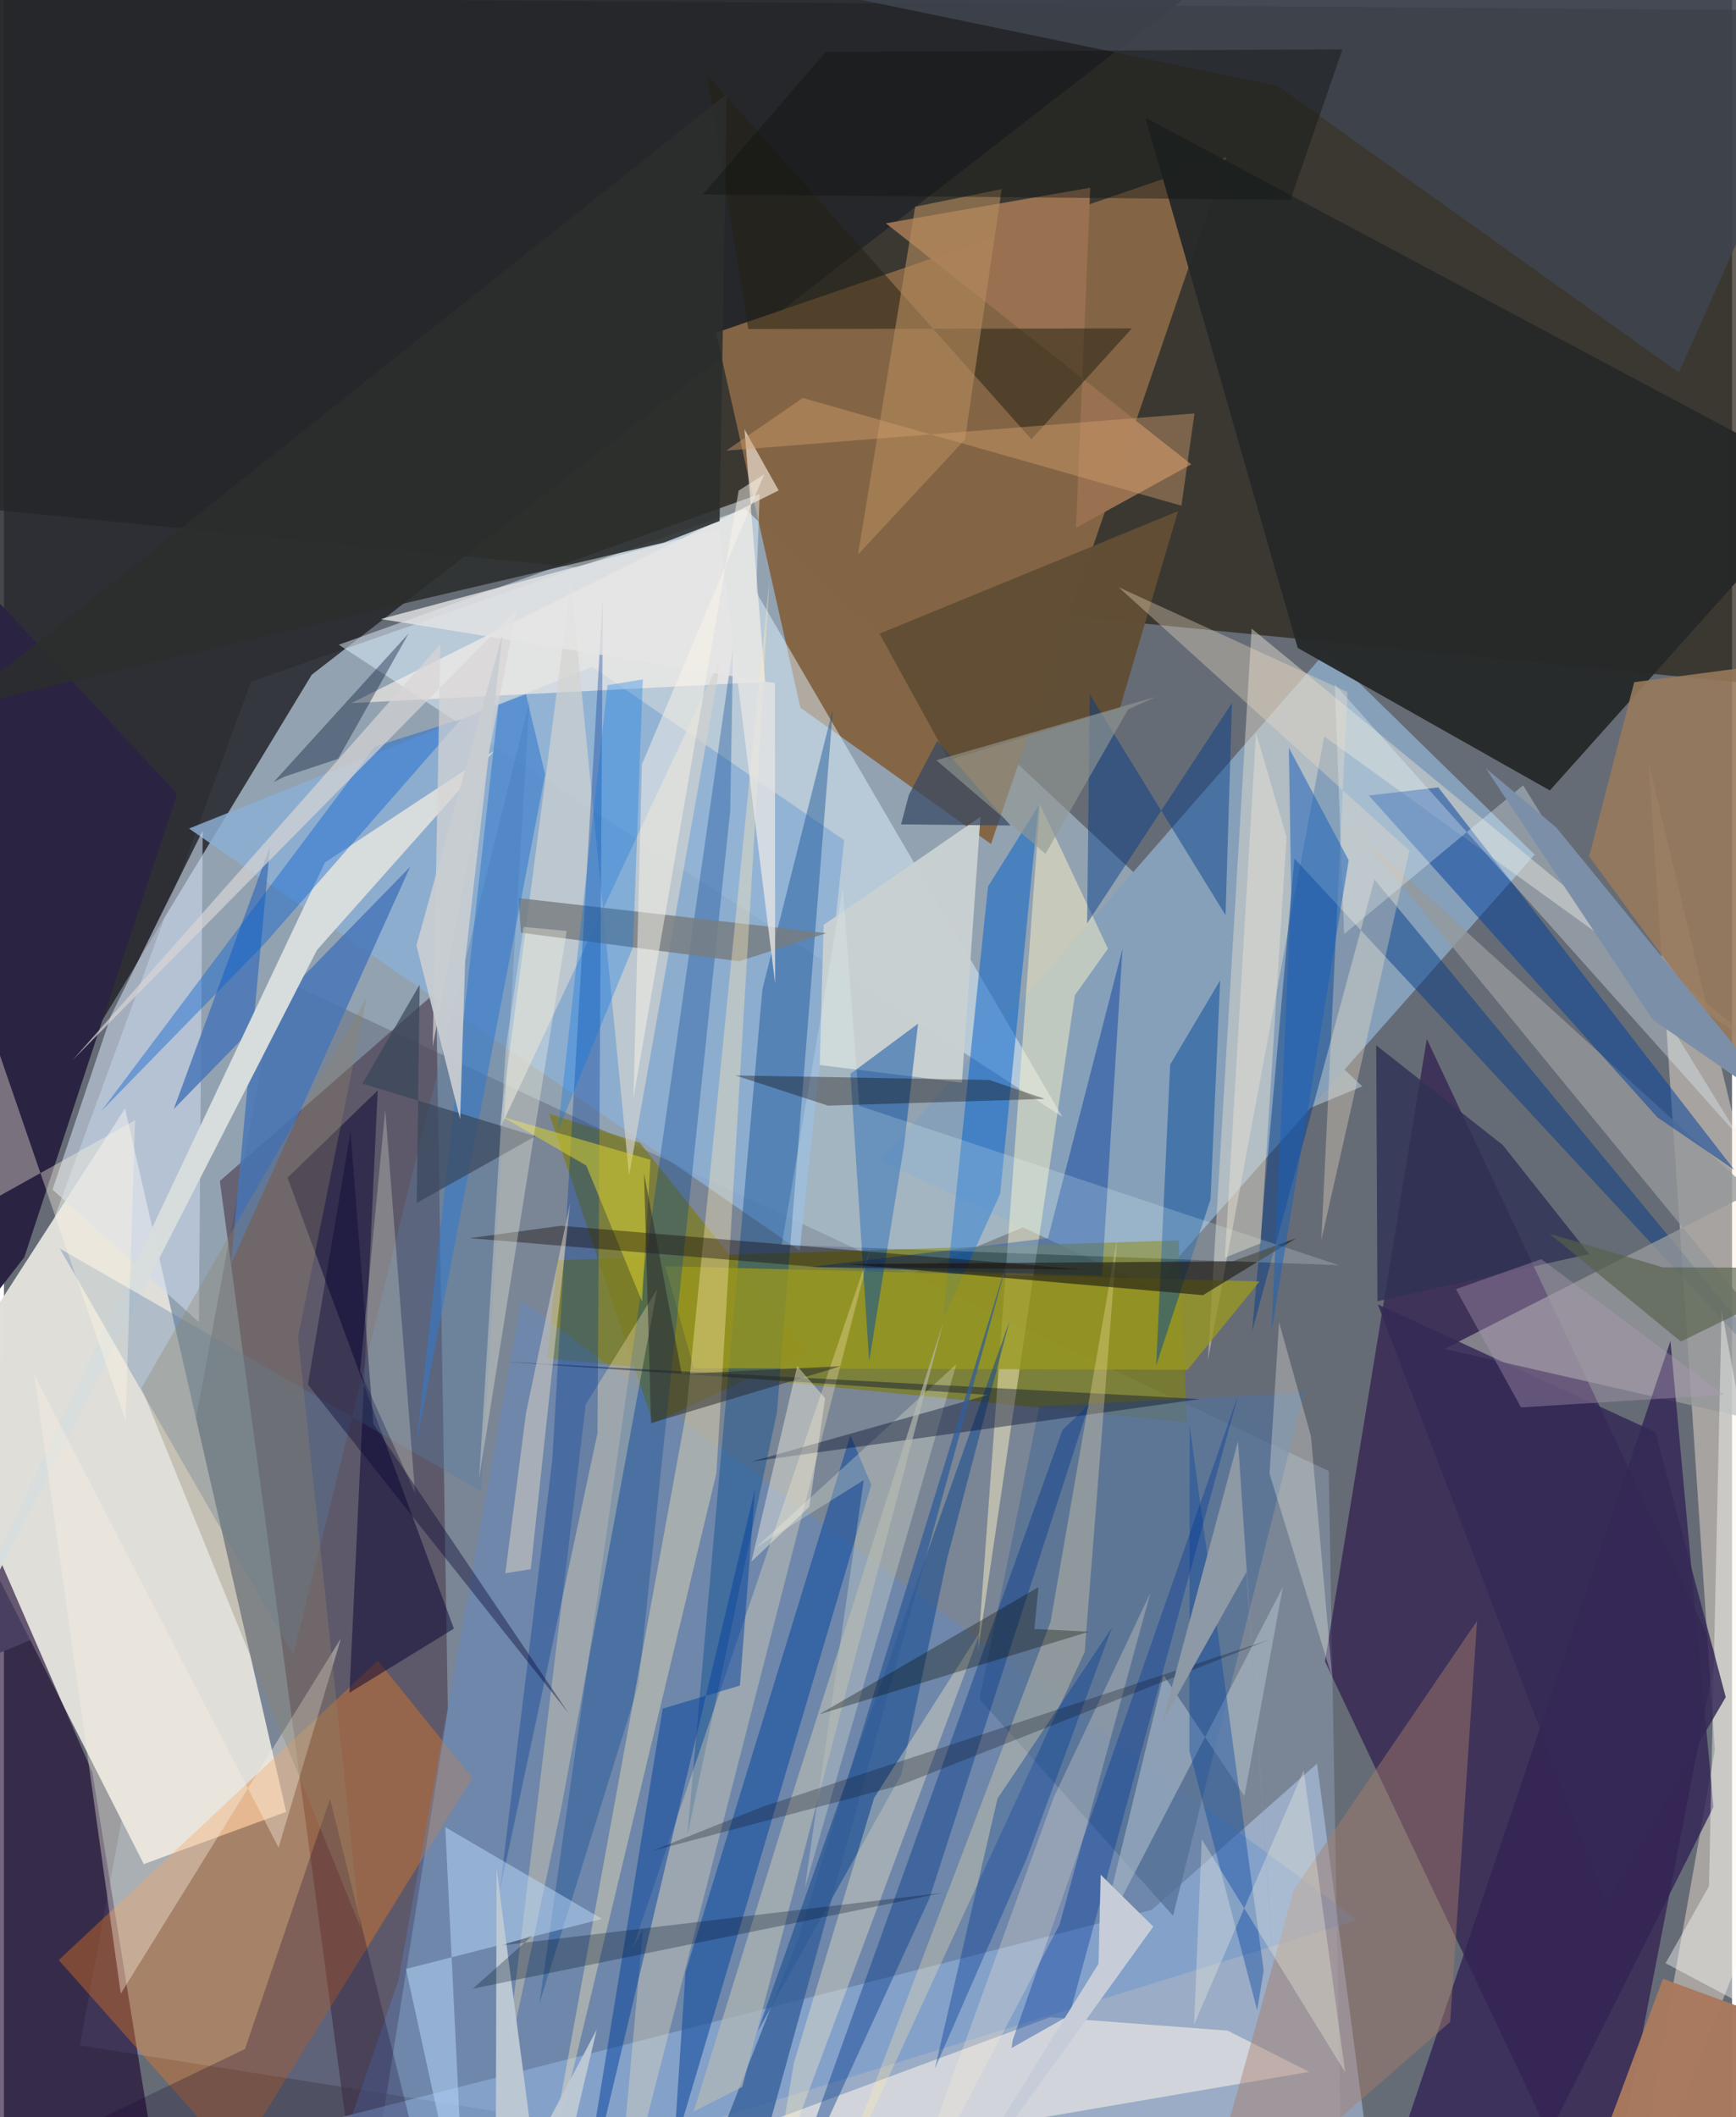 <svg xmlns="http://www.w3.org/2000/svg" width="228" height="278" viewBox="0 0 836 1024"><path fill="#666c76" d="M0 0h836v1024H0z"/><path fill="#2c251b" fill-opacity=".733" d="M-36.535 243.438l891.937 88.215L898 5.297-13.642-1.71z"/><path fill="#92a2b1" d="M119.603 329.676L-62 824.35l719.133-298.932L358.54 246.097z"/><path fill="#7a8696" d="M36.723 989.27L647.6 1086l-6.717-374.529-508.455-238.7z"/><path fill="#dfded9" fill-opacity=".992" d="M136.522 876.336l-68.879 25.26L-40.155 688.98 58.57 536.142z"/><path fill="#232429" fill-opacity=".839" d="M148.897 326.348L650.07-62-39.333-9.29-62 674.273z"/><path fill="#846646" fill-opacity=".996" d="M477.499 408.184l-92.181-65.896-40.834-181.355 246.908-84.9z"/><path fill="#1e013f" fill-opacity=".525" d="M828.258 799.91L688.333 502.517l-49.281 301.08L772.797 1086z"/><path fill="#86a0ba" fill-opacity=".992" d="M639.815 314.877l100.714 98.486L555.192 622.77 424.14 561.465z"/><path fill="#7c7e1e" fill-opacity=".761" d="M267.76 609.523l-5.175 47.486 309.763 30.99-4.068-88.067z"/><path fill="#4f4154" fill-opacity=".659" d="M173.431 1086l41.31-259.22-5.697-347.007-104.593 91.432z"/><path fill="#c0d9ff" fill-opacity=".455" d="M555.295 923.716l79.946-70.723L666.017 1086l-525.79-56.102z"/><path fill="#e1f0ff" fill-opacity=".49" d="M161.978 311.835l203.602-72.917-1.666 47.46 148.083 253.8z"/><path fill="#ffecd7" fill-opacity=".427" d="M898 797.918l-112.723 287.22 42.401-238.76-32.054-477.655z"/><path fill="#1a002e" fill-opacity=".604" d="M-62 616.24l26.443 456.086L79.642 1086 42.793 857.318z"/><path fill="#272929" fill-opacity=".976" d="M747.868 382.317l133.848-149.661-329.52-175.733 73.687 256.458z"/><path fill="#ef7a1d" fill-opacity=".376" d="M112.149 1044.772l-85.637-96.74L180.895 803.2l45.697 56.675z"/><path fill="#598cd4" fill-opacity=".333" d="M190.802 957.964l59.432-329.004 404.454 299.663L146.87 1086z"/><path fill="#e1dcce" fill-opacity=".478" d="M638.721 356.242l227.914 164.312L603.593 304.04l-21.145 353.936z"/><path fill="#8cafd5" fill-opacity=".835" d="M89.534 400.736l295.427 204.148 21.51-198.514-121.848-83.889z"/><path fill="#043b87" fill-opacity=".482" d="M624.294 415.28L898 710.332 663.015 425.36l-59.218 218.71z"/><path fill="#95989b" fill-opacity=".776" d="M656.661 404.27L898 698.31l-201.155-45.897 148.998-75.767z"/><path fill="#ebe8e5" fill-opacity=".682" d="M266.503 1064.415l365.003-62.317-39.547-19.962-85.875-6.477z"/><path fill="#ccd8ea" fill-opacity=".596" d="M23.514 575.368l28.292-84.18 44.336-89.397-1.811 237.711z"/><path fill="#7d7d24" fill-opacity=".78" d="M314.126 688.336l-50.354-149.638 43.902 14.06 80.714 101.109z"/><path fill="#997252" fill-opacity=".996" d="M518.634 255.26l6.875-164.483-98.85 17.238 147.73 116.575z"/><path fill="#fff4c5" fill-opacity=".482" d="M501.194 389.005l32.884 69.817-15.994 22.507-46.957 317.704z"/><path fill="#322356" fill-opacity=".784" d="M720.456 1086L827.02 873.963 806.2 648.637l-132.243 392.245z"/><path fill="#0362ce" fill-opacity=".506" d="M454.296 638.064l21.764-209.312 24.437-38.963-18.556 187.632z"/><path fill="#080333" fill-opacity=".498" d="M180.823 527.41l-43.648 42.186 80.487 218.135-50.52 30.988z"/><path fill="#1950a0" fill-opacity=".624" d="M419.606 718.173l-10.148-23.993-79.75 259.72-5.674 85.911z"/><path fill="#00448e" fill-opacity=".396" d="M374.002 682.809l-43.35 204.711 36.266-409.12 34.102-135.45z"/><path fill="#a97f6d" fill-opacity=".447" d="M624.039 914.085L575.843 1086l123.793-108.068 13.005-193.938z"/><path fill="#fff4ea" fill-opacity=".588" d="M368.25 329.83L168 340.077l206.78-102.872-16.55-29.603z"/><path fill="#00409d" fill-opacity=".51" d="M799.889 540.406L660.28 384.741l33.641-3.894 143.16 184.96z"/><path fill="#4776b8" fill-opacity=".831" d="M128.764 409.258L82.146 536.433 196.529 419.22l-86.765 192.34z"/><path fill="#999820" fill-opacity=".769" d="M333.794 661.766l238.793.78 34.83-42.749-287.53-7.374z"/><path fill="#d7dcdc" fill-opacity=".992" d="M155.265 417.155l81.906-54.011-85.734 96.336L-62 876.536z"/><path fill="#98795b" fill-opacity=".89" d="M788.667 329.934l-21.794 84.259L898 592.716V315.564z"/><path fill="#547096" fill-opacity=".741" d="M471.927 821.768l28.976-141.584 127.94-6.71-63.277 253.103z"/><path fill="#3e444f" fill-opacity=".855" d="M616.29 41.595L311.328-21.412 898-17.093l-87.682 197.277z"/><path fill="#fde8bc" fill-opacity=".318" d="M419.545 602.707L303.95 942.957l5.252-10.147L295.253 1086z"/><path fill="#003999" fill-opacity=".443" d="M390.21 612.788l114.894-13.94 36.029-140.028-9.928 158.253z"/><path fill="#ebf8ff" fill-opacity=".322" d="M734.941 379.833l104.637 170.353-195.754-219.232 4.499 120.817z"/><path fill="#624e34" fill-opacity=".965" d="M457.18 367.641l82.769-25.403 28.062-95.02L423.58 306.5z"/><path fill="#fbf3e4" fill-opacity=".376" d="M56.51 964.267L14.676 664.93l118.162 228.664 30.22-101.228z"/><path fill="#154b90" fill-opacity=".553" d="M486.544 638.725l-30.463 115.87-21.983 103.772-69.558 124.284z"/><path fill="#2b2342" d="M83.725 383.908l-93.998-100.893-16.453 372.138 36.581-47.076z"/><path fill="#034392" fill-opacity=".329" d="M259.036 968.945l47.897-153.82 44.403-422.873 1.414-79.907z"/><path fill="#cad0d1" fill-opacity=".976" d="M396.548 447.33l75.852-52.272-8.985 128.597-68.775-8.54z"/><path fill="#fcfffc" fill-opacity=".416" d="M898 999.658L830.946 633.29l-6.11 279.017-20.992 37.225z"/><path fill="#004ba6" fill-opacity=".49" d="M418.568 658.394L435.46 553.89l6.76-58.78-32.73 24.274z"/><path fill="#d4d3cf" fill-opacity=".667" d="M302.416 568.522l44.763-251.123-107.52 229.144 34.67-264.61z"/><path fill="#fee8b6" fill-opacity=".322" d="M281.488 679.166l-39.545 325.68 27.855-131.372 46.145-249.786z"/><path fill="#787c80" fill-opacity=".82" d="M248.997 434.385l148.81 16.959-42.147 13.585-105.578-13.83z"/><path fill="#a9795d" fill-opacity=".976" d="M898 991.979l-95.408-34.93-44.52 119.613-12.995 9.338z"/><path fill="#004697" fill-opacity=".475" d="M583.705 580.07l-26.3 80.44 6.77-145.601 24.188-40.754z"/><path fill="#10002d" fill-opacity=".263" d="M203.394 1054.042l-45.637-184.019-41.15 121.003-167.996 80.794z"/><path fill="#005dd3" fill-opacity=".4" d="M47.115 537.356l79.031-80.952 95.044-108.57-41.804 13.271z"/><path fill="#567da4" fill-opacity=".341" d="M230.922 721.299L26.985 603.865l112.95 196.402L254.243 339.21z"/><path fill="#f0f2da" fill-opacity=".286" d="M363.605 748.643l97.181-88.915-73.423 253.873 28.608-197.744z"/><path fill="#003795" fill-opacity=".345" d="M239.796 914.989l47.323-221.792 2.613-404.471-24.485 417.71z"/><path fill="#060f2e" fill-opacity=".412" d="M476.134 674.651l-234.415-16.027 336.918 18.05-217.068 30.272z"/><path fill="#fee8ad" fill-opacity=".306" d="M522.807 799.006l-126.324 273.816 109.84-288.36 32.192-185.24z"/><path fill="#241f15" fill-opacity=".518" d="M340.203 36.22l19.884 122.929 185.57-.32-48.6 53.63z"/><path fill="#acbbc8" fill-opacity=".6" d="M529.727 939.113l88.97-171.478-18.592 101.002-39.094-58.412z"/><path fill="#bcdbfe" fill-opacity=".49" d="M213.497 883.718l9.786 200.574-28.794-131.983 94.85-24.196z"/><path fill="#303354" fill-opacity=".82" d="M725.077 553.808l-61.217-48.236.596 123.807 102.386-22.844z"/><path fill="#211f15" fill-opacity=".639" d="M580.048 626.426l-172.391-15.051 186.674-1.311 30.956-11.253z"/><path fill="#d8d5d5" fill-opacity=".69" d="M207.402 506.217l40.465-211.026L33.16 512.803l177.976-201.287z"/><path fill="#ffebb6" fill-opacity=".38" d="M344.67 712.552l25.751-433.224-40.448 404.253-69.556 379.655z"/><path fill="#efddc5" fill-opacity=".353" d="M679.897 411.38l-42.58 188.329 12.656-264.988-110.73-50.692z"/><path fill="#b58c5e" fill-opacity=".604" d="M440.818 100.007l41.85-8.556-17.747 121.106-51.748 55.658z"/><path fill="#fbebc6" fill-opacity=".369" d="M372.252 1057.123l9.846-59.225 38.884-128.332 51.705-81.107z"/><path fill="#335d98" fill-opacity=".761" d="M384.437 936.938l101.297-328.11-129.233 469.077-30.74 8.095z"/><path fill="#003b87" fill-opacity=".459" d="M594.09 339.978l-70.08 106.676 1.244-110.834 65.72 106.846z"/><path fill="#06439e" fill-opacity=".51" d="M318.658 826.41L276.371 1086l86.996-365.852-7.326 95.11z"/><path fill="#d6d031" fill-opacity=".549" d="M312.764 560.949l-4.064 68.609-27.001-65.844-40.793-23.623z"/><path fill="#00388a" fill-opacity=".408" d="M524.959 679.268l-77.243 238.921L370.712 1086l141.396-394.463z"/><path fill="#110400" fill-opacity=".376" d="M521.958 614.008l-128.648-1.167-167.886-13.983 43.883-5.99z"/><path fill="#3379cc" fill-opacity=".569" d="M261.8 374.491l-9.274-38.707-13.263 5.085-39.586 356.628z"/><path fill="#06449c" fill-opacity=".396" d="M609.417 953.08l-3.152 19.15-32.798-125.414.13-157.625z"/><path fill="#003799" fill-opacity=".373" d="M487.46 990.557l.494-3.692 109.285-312.617-81.844 300.527z"/><path fill="#e9ffff" fill-opacity=".2" d="M376.272 602.023l269.41 9.89-231.887-77.032-7.984-105.165z"/><path fill="#0b0302" fill-opacity=".345" d="M503.53 531.497l-104.835 3.26-44.835-14.6 122.88 2.205z"/><path fill="#b8bab2" fill-opacity=".655" d="M376.513 883.105l77.948-243.742-97.308 370.015-23.491 11.879z"/><path fill="#2c2e2d" fill-opacity=".882" d="M-24.339 342.927l343.595-80.503 26.963-10.43 3.476-206.573z"/><path fill="#1960bb" fill-opacity=".514" d="M622.746 432.256l-1.145-70.593 28.946 54.419-37.402 228.403z"/><path fill="#023a95" fill-opacity=".384" d="M536.124 787.023l-41.368 111.882-44.424 101.633 30.297-130.58z"/><path fill="#101412" fill-opacity=".424" d="M397.586 25.106l-59.529 68.933 284.33 2.594 25.125-72.73z"/><path fill="#354863" fill-opacity=".718" d="M451.486 358.305l35.497 40.97-52.968-.56 3.72-14.167z"/><path fill="#feecd2" fill-opacity=".267" d="M554.623 770.368l-46.711 98.801L429.324 1086l81.364-155.109z"/><path fill="#f3fde8" fill-opacity=".251" d="M184.454 536.86L198.9 722.287l-7.443-16.738-19.175-42.251z"/><path fill="#90846a" fill-opacity=".333" d="M66.522 671.286l108.867-188.489-33.13 163.97 30.128 285.165z"/><path fill="#bec9d4" fill-opacity=".969" d="M237.854 1074.323l.464-170.569L262.18 1086l24.592-104.385z"/><path fill="#939891" fill-opacity=".616" d="M451.028 367.704l105.99-30.593-13.2 6.03-39.957 69.811z"/><path fill="#001433" fill-opacity=".373" d="M195.83 306.311l-34.206 60.718-26.02 8.649-5.1 2.551z"/><path fill="#d5a16f" fill-opacity=".42" d="M349.379 217.965l37.072-25.474 183.174 52.094 6.319-44.623z"/><path fill="#020f26" fill-opacity=".282" d="M226.846 961.839l227.633-46.416L241.02 940.88l14.49-4.566z"/><path fill="#fef7e2" fill-opacity=".369" d="M58.847 687.254L-62 335.689l48.82 248.893 76.622-42.75z"/><path fill="#e6e5e5" fill-opacity=".78" d="M345.827 255.717L182.32 299.402l190.66 30.988.095 145.305z"/><path fill="#7c8fa8" d="M864.563 539.404L751.013 400.29l-34.163-28.744 80.78 121.646z"/><path fill="#f5f5e0" fill-opacity=".314" d="M628.775 856.278l20.09 146.027-69.433-112.749-3.714 89.713z"/><path fill="#080b00" fill-opacity=".322" d="M394.383 829.168l106.123-61.56-2.027 20.278 26.44 1.297z"/><path fill="#eae3d1" fill-opacity=".459" d="M620.5 404.842l-12.577 196.497-17.284 6.955 15.057-253.952z"/><path fill="#28292a" fill-opacity=".51" d="M313.04 688.3l91.945-27.519-77.106 3.707-18.219-96.966z"/><path fill="#101420" fill-opacity=".286" d="M366.661 873.996l245.509-80.918-178.523 70.337-120.209 31.844z"/><path fill="#57614a" fill-opacity=".639" d="M802.54 612.966L747.686 596.7l63.546 52.173 72.616-35.659z"/><path fill="#f2f2ea" fill-opacity=".306" d="M616.858 639.521l-4.61 73.227 30.398 98.924-10.377-117.118z"/><path fill="#8e99a6" fill-opacity=".992" d="M597 697.084l21.45 318.488-17.318-255.303-40.631 72.344z"/><path fill="#352956" fill-opacity=".839" d="M798.967 692.716L664.633 630.89 775.18 920l57.769-99.148z"/><path fill="#dad0c4" fill-opacity=".537" d="M254.844 758.955l19.077-177.178-21.366 101.65-10.01 77.483z"/><path fill="#af9bb3" fill-opacity=".373" d="M743.705 609.004l-41.272 14.514 31.46 57.192 98.283-6.125z"/><path fill="#38475b" fill-opacity=".698" d="M201.124 476.208l-27.77 47.923 83.742 25.442-57.423 32.261z"/><path fill="#c7cdd1" fill-opacity=".937" d="M220.671 541.214l-21.137-83.95 41.677-150.452-18.071 157.553z"/><path fill="#0076e9" fill-opacity=".31" d="M309.054 328.623l-4.756 129.412-36.319 88.911 24.01-215.541z"/><path fill="#0c0834" fill-opacity=".408" d="M273.334 828.87L147.028 669.664l20.632-122.149 11.104 141.393z"/><path fill="#fdf7e6" fill-opacity=".404" d="M397.248 676.228l-13.503-15.48-22.15 94.573 28.007-26.517z"/><path fill="#fbf4e9" fill-opacity=".486" d="M308.617 369.742l-4.067 161.254 50.87-293.706 12.378-7.867z"/><path fill="#fffce5" fill-opacity=".314" d="M229.883 714.854l12.835-207.39 8.64-59.17 20.878 1.97z"/><path fill="#c6cdd9" d="M556.02 931.842L444.827 1086l84.696-136.216 1.041-43.041z"/></svg>